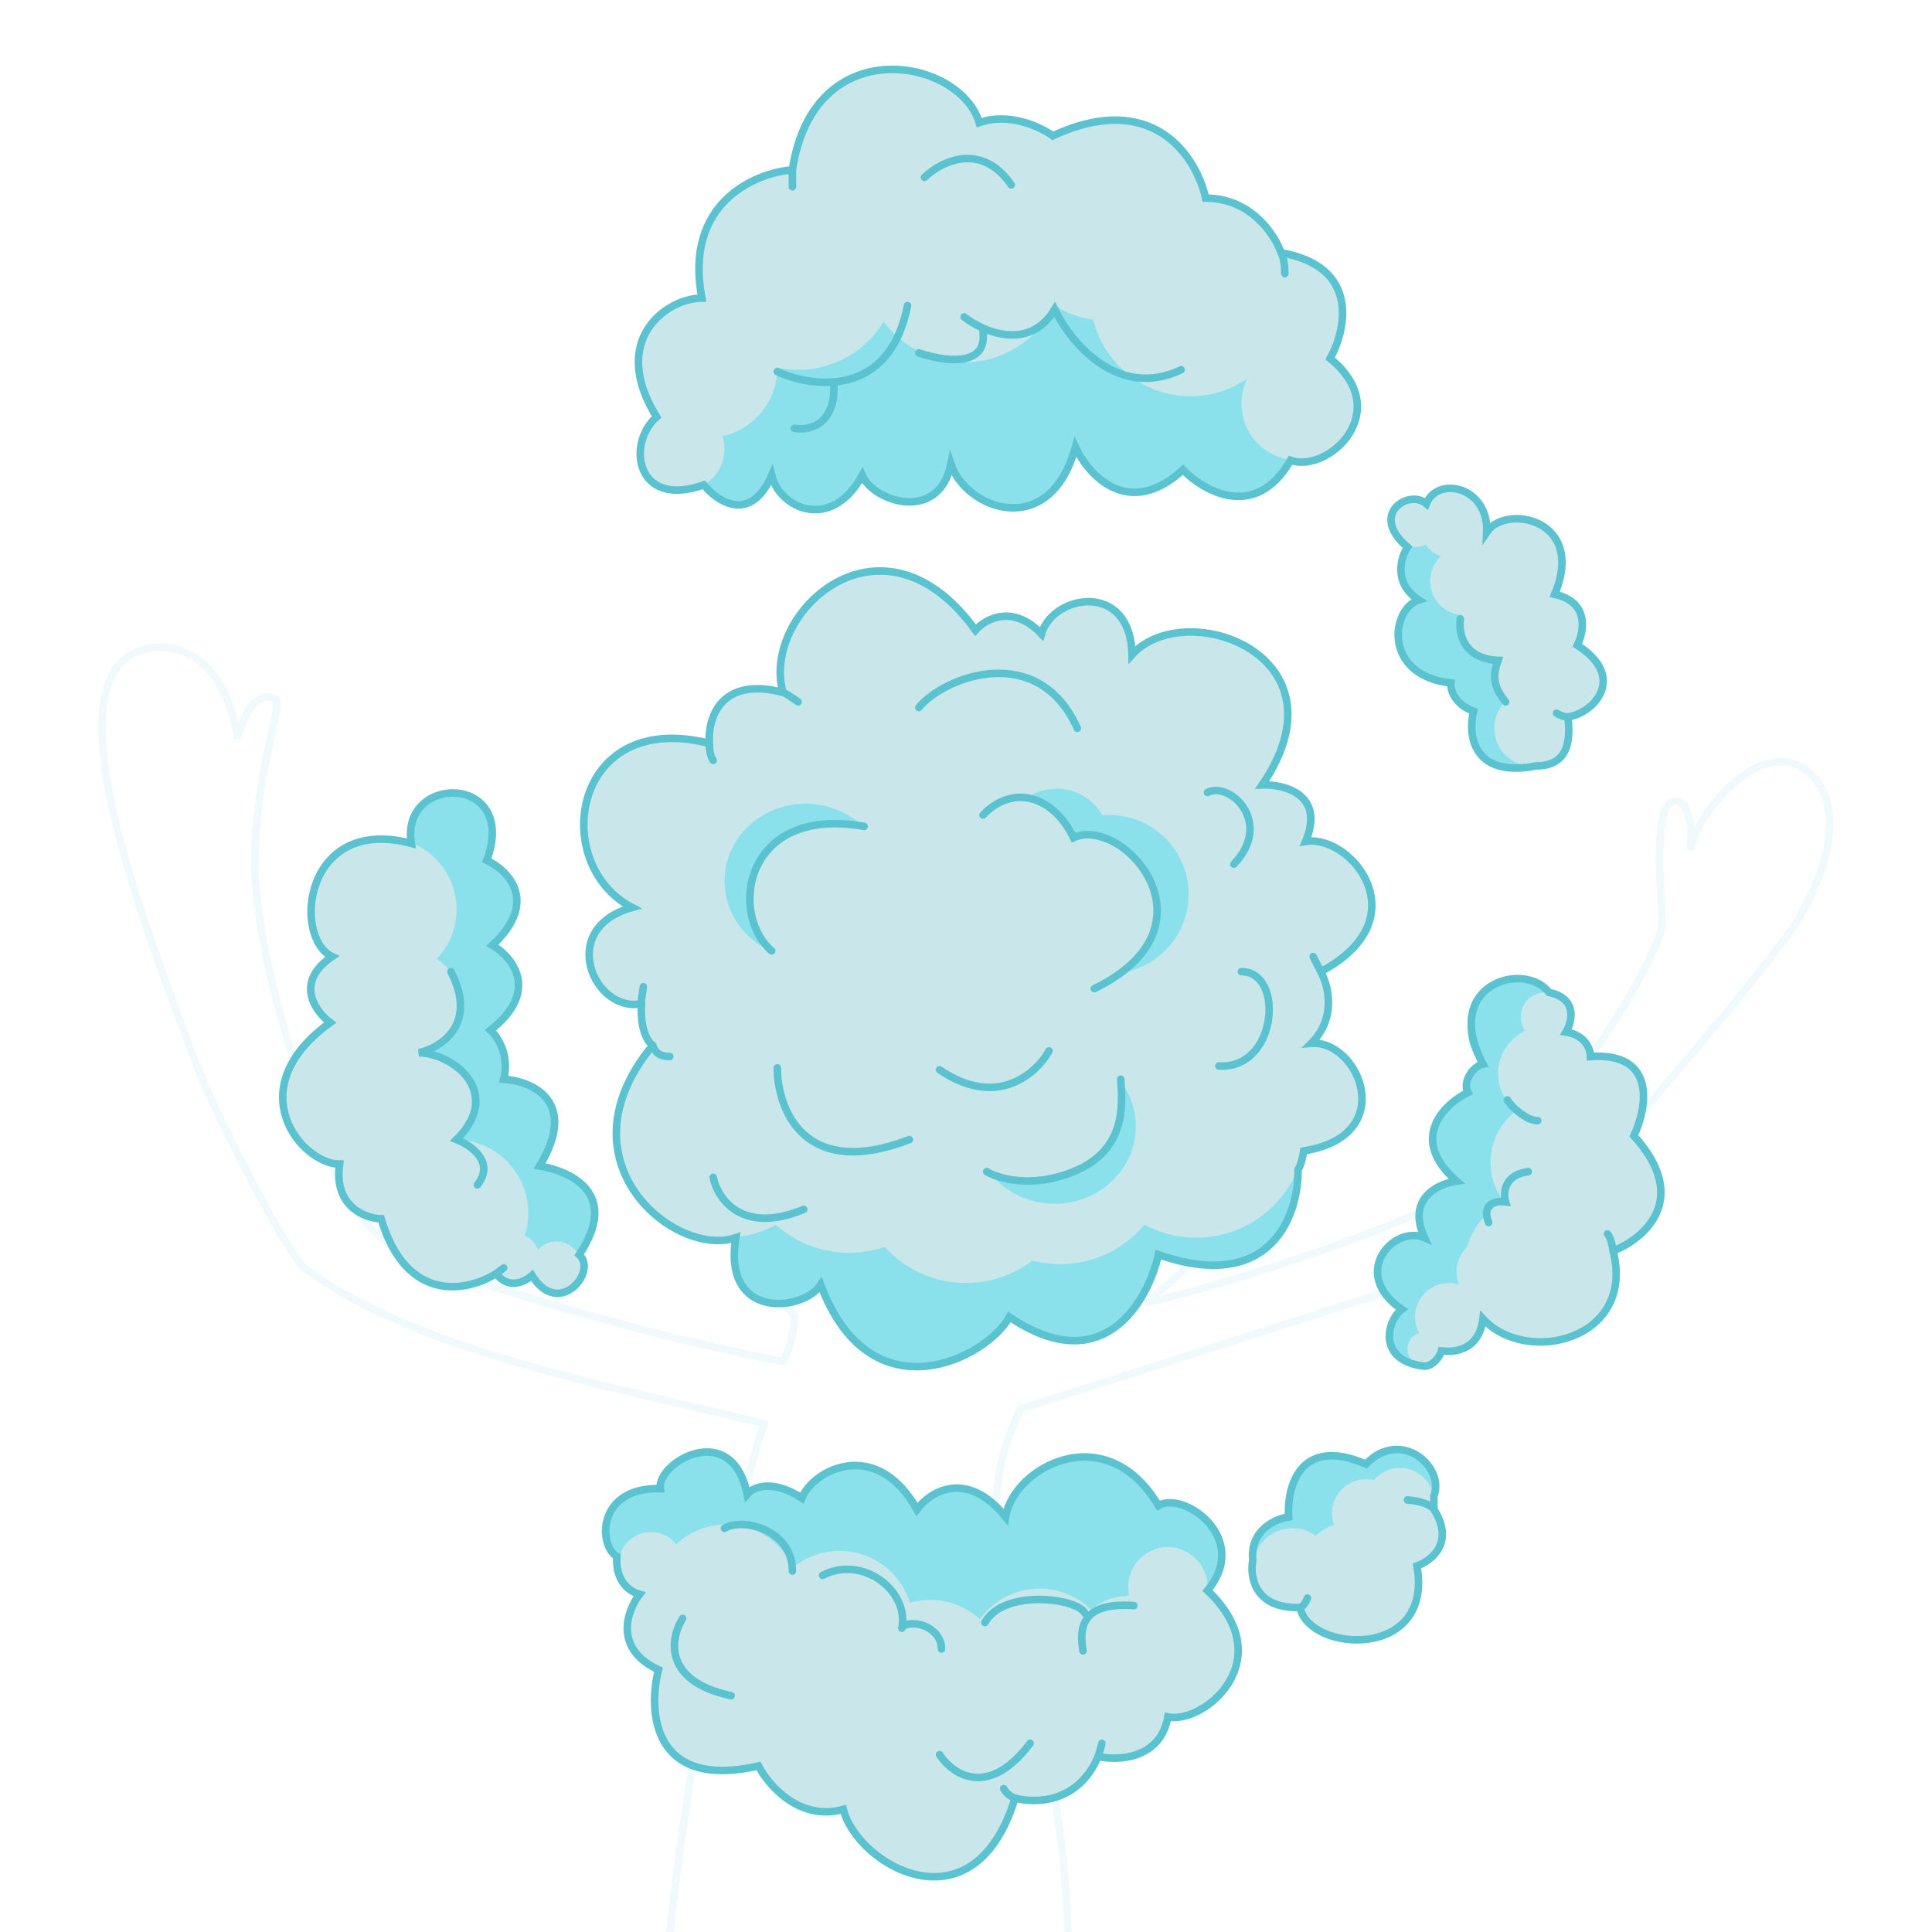 <svg width="512" height="512" viewBox="0 0 512 512" fill="none" xmlns="http://www.w3.org/2000/svg">
<g clip-path="url(#clip0_66_65)">
<path opacity="0.11" d="M177.514 512.319C181.014 478.986 192.514 405.819 202.514 377.319C183.014 372.319 148.441 365.592 120.514 355.819C102.793 349.618 88.434 342.186 80.514 335.819C75.014 330.319 57.514 296.319 51.514 280.819C39.514 247.819 10.514 176.819 39.514 171.819C45.848 170.319 59.414 173.019 63.014 195.819C63.848 191.153 67.514 182.319 73.014 185.319C75.014 187.819 67.243 205.584 67.514 230.319C68.514 254.819 79.014 287.319 88.514 310.319C89.014 311.53 95.514 326.319 106.014 331.319C124.514 340.819 176.915 355.066 207.514 360.819C208.514 359.153 210.514 354.319 210.514 348.319C207.014 345.153 199.814 337.219 199.014 330.819C165.514 322.319 159.014 282.819 185.014 267.319C179.014 235.819 205.014 186.319 250.014 184.319C283.514 183.319 348.214 194.319 345.014 270.319C343.583 304.319 329.514 324.319 303.514 345.319C332.014 338.819 391.514 318.819 401.514 306.319C411.848 294.153 434.114 265.019 440.514 245.819C440.014 234.319 438.014 211.919 444.014 212.319C445.681 212.153 448.814 214.519 448.014 225.319C449.014 217.319 461.514 201.319 472.514 201.819C481.56 202.231 493.514 215.819 475.514 245.319C459.014 268.319 417.914 314.419 405.514 328.819C398.014 333.319 390.909 334.819 380.014 338.319C347.848 348.653 280.914 370.119 270.514 373.319C251.014 412.819 281.014 440.819 283.014 512.319" stroke="#7ACEE7" stroke-width="2"/>
<ellipse cx="227" cy="405.5" rx="17" ry="16.5" fill="#8AE1EB"/>
<ellipse cx="254" cy="410.5" rx="15" ry="15.5" fill="#8AE1EB"/>
<circle cx="263" cy="424" r="10" fill="#8AE1EB"/>
<circle cx="243" cy="421" r="10" fill="#8AE1EB"/>
<ellipse cx="309" cy="412.5" rx="14" ry="13.5" fill="#8AE1EB"/>
<ellipse cx="287.5" cy="407.5" rx="21.5" ry="20.5" fill="#8AE1EB"/>
<circle cx="204.5" cy="405.5" r="11.5" fill="#8AE1EB"/>
<circle cx="186.5" cy="396.5" r="11.5" fill="#8AE1EB"/>
<circle cx="172.5" cy="405.5" r="11.5" fill="#8AE1EB"/>
<circle cx="172.5" cy="414.5" r="8.5" fill="#C9E7EB"/>
<circle cx="178" cy="431" r="12" fill="#C9E7EB"/>
<circle cx="192.5" cy="450.5" r="19.5" fill="#C9E7EB"/>
<circle cx="192.5" cy="423.5" r="19.5" fill="#C9E7EB"/>
<circle cx="222.5" cy="430.5" r="19.5" fill="#C9E7EB"/>
<circle cx="246.5" cy="443.5" r="19.5" fill="#C9E7EB"/>
<circle cx="275.5" cy="440.5" r="19.5" fill="#C9E7EB"/>
<circle cx="246" cy="474" r="23" fill="#C9E7EB"/>
<circle cx="218.5" cy="461.5" r="18.5" fill="#C9E7EB"/>
<circle cx="274" cy="459" r="18" fill="#C9E7EB"/>
<circle cx="294.5" cy="450.5" r="15.5" fill="#C9E7EB"/>
<circle cx="310" cy="437" r="18" fill="#C9E7EB"/>
<circle cx="298.5" cy="436.5" r="13.5" fill="#C9E7EB"/>
<circle cx="309.5" cy="420.5" r="10.5" fill="#C9E7EB"/>
<path d="M249.001 465C252.334 470.167 261.801 476.8 273.001 462" stroke="#5BC3CF" stroke-width="2" stroke-linecap="round"/>
<path d="M180.899 428.905C177.625 434.109 175.614 445.493 193.761 449.388" stroke="#5BC3CF" stroke-width="2" stroke-linecap="round"/>
<path d="M218 417.5C228.5 412 241 421.5 239 431.5" stroke="#5BC3CF" stroke-width="2" stroke-linecap="round"/>
<path d="M239.147 430.99C242.5 429 249.5 431.5 249.5 437" stroke="#5BC3CF" stroke-width="2" stroke-linecap="round"/>
<path d="M192 405.029C197 402.029 210 405.529 210.001 416.342" stroke="#5BC3CF" stroke-width="2" stroke-linecap="round"/>
<path d="M261 430C266 421 285.5 423.5 287.5 427.5" stroke="#5BC3CF" stroke-width="2" stroke-linecap="round"/>
<path d="M287 437.5C286 431.5 286.5 424.5 300.5 425.5" stroke="#5BC3CF" stroke-width="2" stroke-linecap="round"/>
<path d="M269 476.5C258 512.5 227 494 223.5 479.5C211.9 482.7 203.667 473.167 201 468C173 474.4 171.667 453.667 174.5 442.5C162.5 436.9 166.167 426.833 169.5 422.5C163.9 420.9 163.167 415.167 163.5 412.5C158.501 409.5 158.199 394.1 174.999 394.5C174 387.5 194 376 198 396C199.5 394.167 204.5 391.8 212.5 397C215.5 389.5 232.2 380.8 243 400C246.5 395.333 256.1 389.2 266.5 402C268.5 389 293 375.4 307 399C313.5 395 331.6 407.5 320 421.5C339.5 440 319 457 309.5 455C307.5 466.2 296.333 466.667 291 465.5M269 476.5C274.167 478 285.8 477.9 291 465.5M269 476.5C268.333 476.333 266.8 475.6 266 474M291 465.5C291.333 464.5 292 462.4 292 462" stroke="#5BC3CF" stroke-width="2" stroke-linecap="round"/>
<ellipse cx="355" cy="399.5" rx="14" ry="13.5" fill="#8AE1EB"/>
<ellipse cx="342.5" cy="412" rx="10.5" ry="10" fill="#8AE1EB"/>
<ellipse cx="369.5" cy="395" rx="10.5" ry="10" fill="#8AE1EB"/>
<circle cx="342.5" cy="415.5" r="10.5" fill="#C9E7EB"/>
<ellipse cx="359.5" cy="419" rx="16.5" ry="16" fill="#C9E7EB"/>
<circle cx="371" cy="398" r="9" fill="#C9E7EB"/>
<circle cx="362" cy="401" r="9" fill="#C9E7EB"/>
<circle cx="373" cy="406" r="9" fill="#C9E7EB"/>
<path d="M344.5 426C332.5 426.4 331.167 417.833 332 413.5C331.2 405.5 338 402.5 341.5 402C341 394.167 344.4 380.4 362 388C371 378.5 383 388.5 380 396.5V400M344.5 426C347 438 380 440 375.5 415C379.333 413.667 385.6 408.8 380 400M344.5 426C344.833 426 345.7 425.5 346.5 423.5M380 400C379.667 399.333 377.8 397.9 373 397.5" stroke="#5BC3CF" stroke-width="2" stroke-linecap="round"/>
<ellipse cx="375.5" cy="338" rx="10.5" ry="10" fill="#8AE1EB"/>
<ellipse cx="388.5" cy="336" rx="10.5" ry="10" fill="#8AE1EB"/>
<ellipse cx="398.5" cy="317" rx="10.5" ry="10" fill="#8AE1EB"/>
<ellipse cx="386.5" cy="323" rx="10.5" ry="10" fill="#8AE1EB"/>
<circle cx="393" cy="302" r="13" fill="#8AE1EB"/>
<circle cx="402" cy="273" r="13" fill="#8AE1EB"/>
<circle cx="397" cy="289" r="8" fill="#8AE1EB"/>
<circle cx="375.5" cy="353.5" r="7.5" fill="#8AE1EB"/>
<circle cx="384" cy="349" r="9" fill="#C9E7EB"/>
<circle cx="377.5" cy="357.5" r="4.5" fill="#C9E7EB"/>
<circle cx="395" cy="337" r="9" fill="#C9E7EB"/>
<circle cx="408" cy="336" r="20" fill="#C9E7EB"/>
<circle cx="423" cy="315" r="17" fill="#C9E7EB"/>
<circle cx="412" cy="308" r="17" fill="#C9E7EB"/>
<circle cx="423.5" cy="292.5" r="12.5" fill="#C9E7EB"/>
<circle cx="409.5" cy="284.5" r="12.5" fill="#C9E7EB"/>
<circle cx="409.5" cy="269.5" r="6.5" fill="#C9E7EB"/>
<path d="M427.5 331.5C433.5 355.1 404.5 362 393 349.5C392 357.5 386 358.5 382 358C381.5 360 379 362.5 377 362C365 360.4 367.5 350 371.5 347C357.5 337.4 369.5 324.5 377.5 328C372.7 317.6 381.167 313.667 386 313C373.2 301.8 382.667 292.667 389 289.5C387.5 286.5 390.5 282.5 393 282C381.8 260.8 404 254.5 410.5 263C418.1 264.6 416.667 270.667 415 273.5C420.2 274.3 421.5 278.167 421.5 280C439.1 278.8 436.5 293.5 433 301C448.2 317.8 435.667 328.333 427.5 331.5ZM427.5 331.5C427.333 330.333 426.8 327.8 426 327" stroke="#5BC3CF" stroke-width="2" stroke-linecap="round"/>
<path d="M399.5 291.5C400.334 293.167 404.5 297 407.5 297M405 310.5C398.6 311.3 398.334 316.167 399 318.5C396.667 318.167 392.5 318.8 394.5 324" stroke="#5BC3CF" stroke-width="2" stroke-linecap="round"/>
<circle cx="207" cy="333" r="13" fill="#8AE1EB"/>
<circle cx="244" cy="335" r="27" fill="#8AE1EB"/>
<circle cx="283" cy="331" r="24" fill="#8AE1EB"/>
<circle cx="320" cy="312" r="24" fill="#8AE1EB"/>
<circle cx="192" cy="299" r="29" fill="#C9E7EB"/>
<circle cx="225" cy="303" r="29" fill="#C9E7EB"/>
<circle cx="256" cy="311" r="29" fill="#C9E7EB"/>
<circle cx="281" cy="306" r="29" fill="#C9E7EB"/>
<circle cx="317" cy="299" r="29" fill="#C9E7EB"/>
<circle cx="346.5" cy="290.5" r="14.5" fill="#C9E7EB"/>
<circle cx="337.5" cy="265.5" r="14.5" fill="#C9E7EB"/>
<circle cx="345.5" cy="240.5" r="17.5" fill="#C9E7EB"/>
<circle cx="316.5" cy="191.5" r="24.5" fill="#C9E7EB"/>
<circle cx="336.5" cy="218.5" r="10.5" fill="#C9E7EB"/>
<circle cx="287.5" cy="172.5" r="12.5" fill="#C9E7EB"/>
<circle cx="266.5" cy="176.5" r="12.5" fill="#C9E7EB"/>
<ellipse cx="234" cy="178.5" rx="27" ry="26.5" fill="#C9E7EB"/>
<circle cx="201" cy="195" r="13" fill="#C9E7EB"/>
<circle cx="179" cy="219" r="24" fill="#C9E7EB"/>
<circle cx="183" cy="269" r="13" fill="#C9E7EB"/>
<circle cx="170" cy="253" r="13" fill="#C9E7EB"/>
<circle cx="188" cy="249" r="13" fill="#C9E7EB"/>
<ellipse cx="212.5" cy="269.5" rx="24.5" ry="22.5" fill="#C9E7EB"/>
<ellipse cx="220.5" cy="208.5" rx="24.5" ry="22.5" fill="#C9E7EB"/>
<ellipse cx="276.5" cy="195.5" rx="24.5" ry="22.5" fill="#C9E7EB"/>
<ellipse cx="254.5" cy="216.5" rx="24.5" ry="22.5" fill="#C9E7EB"/>
<ellipse cx="251.5" cy="250.5" rx="24.5" ry="22.5" fill="#C9E7EB"/>
<ellipse cx="254.5" cy="272.5" rx="24.5" ry="22.5" fill="#C9E7EB"/>
<ellipse cx="285.5" cy="266.5" rx="24.5" ry="22.5" fill="#C9E7EB"/>
<ellipse cx="319.5" cy="256.5" rx="24.5" ry="22.5" fill="#C9E7EB"/>
<ellipse cx="316.5" cy="230.5" rx="24.5" ry="22.5" fill="#C9E7EB"/>
<ellipse cx="288" cy="209" rx="18" ry="17" fill="#C9E7EB"/>
<ellipse cx="213.5" cy="233.5" rx="21.5" ry="20.5" fill="#8AE1EB"/>
<ellipse cx="279.5" cy="298.5" rx="21.5" ry="20.5" fill="#8AE1EB"/>
<circle cx="294" cy="237" r="21" fill="#8AE1EB"/>
<circle cx="280" cy="223" r="14" fill="#8AE1EB"/>
<ellipse cx="221" cy="238.5" rx="22" ry="20.5" fill="#C9E7EB"/>
<ellipse cx="273" cy="291" rx="24" ry="22" fill="#C9E7EB"/>
<ellipse cx="269" cy="228.5" rx="17" ry="16.5" fill="#C9E7EB"/>
<circle cx="286" cy="242" r="20" fill="#C9E7EB"/>
<path d="M207.5 183.5C201.5 162.5 233.7 132.6 258.5 167C261.167 164 268.4 160 276 168C279 157.5 299.6 153.9 300 173.5C314 158 358 173.5 334.5 208C340.5 207.833 351.2 210.6 346 223C358 221 376.5 243.5 350 257.5M207.5 183.5C190.7 179.1 187.499 190.667 187.998 197M207.5 183.5C207.5 183.5 208 183.5 211.5 186M350 257.5C352 261 354.3 269.7 347.5 276.5C360 275.5 371 301 345.5 305C345.333 306.167 344.8 308.8 344 310C344.167 321.833 337 342.9 307 332.5C304.167 345 292.3 365.8 267.5 349C261.5 360 230.7 375.7 217.5 340.5C212.999 347.5 191.4 350 195 328C178.999 333.5 147.399 307.8 172.999 277M350 257.5C349.5 256.5 350.375 258.212 348 253.5M172.999 277C171.832 276.333 169.599 273.2 169.999 266M172.999 277C173.5 279 175 280 177.5 280M169.999 266C157.498 268.5 147.499 246.1 167.499 240.5C145.5 229 151.598 187.8 187.998 197M169.999 266C169.832 266.667 169.7 266.7 170.5 261.5M187.998 197C187.999 197.833 187.998 200 189 201.5" stroke="#5BC3CF" stroke-width="2" stroke-linecap="round"/>
<path d="M204.499 252C193 242 197.399 213.4 228.999 219" stroke="#5BC3CF" stroke-width="2" stroke-linecap="round"/>
<path d="M243.5 187.5C250.167 179.333 275.1 169.8 285.5 193" stroke="#5BC3CF" stroke-width="2" stroke-linecap="round"/>
<path d="M320 210C326 207 337.5 218 327 229M189 312C190.167 317.667 196.6 327.3 213 320.5" stroke="#5BC3CF" stroke-width="2" stroke-linecap="round"/>
<path d="M329 257.5C340.5 257.5 338.5 283.5 323 282.5M278 278.5C274.667 284.5 264.2 293.9 249 283.5" stroke="#5BC3CF" stroke-width="2" stroke-linecap="round"/>
<path d="M206 283C206 293.833 213 312.8 241 302" stroke="#5BC3CF" stroke-width="2" stroke-linecap="round"/>
<path d="M260.5 216C268 208 278.9 210.4 284.5 222C297.5 216 324 245.5 290 262" stroke="#5BC3CF" stroke-width="2" stroke-linecap="round"/>
<path d="M261.5 310.5C264.5 312.333 273.5 315 284.5 310.5C298.422 304.805 297.5 293 297 286" stroke="#5BC3CF" stroke-width="2" stroke-linecap="round"/>
<circle cx="402" cy="192" r="12" fill="#8AE1EB"/>
<circle cx="396" cy="178" r="12" fill="#8AE1EB"/>
<circle cx="383" cy="169" r="12" fill="#8AE1EB"/>
<circle cx="384" cy="150" r="12" fill="#8AE1EB"/>
<circle cx="406" cy="193" r="10" fill="#C9E7EB"/>
<circle cx="414" cy="180" r="10" fill="#C9E7EB"/>
<circle cx="406" cy="179" r="10" fill="#C9E7EB"/>
<circle cx="397" cy="165" r="10" fill="#C9E7EB"/>
<circle cx="409" cy="167" r="10" fill="#C9E7EB"/>
<circle cx="401.5" cy="150.5" r="12.5" fill="#C9E7EB"/>
<circle cx="388" cy="154" r="9" fill="#C9E7EB"/>
<circle cx="385" cy="139" r="9" fill="#C9E7EB"/>
<circle cx="375" cy="139" r="6" fill="#C9E7EB"/>
<path d="M415.5 190C416.7 199.2 413.5 203 407 203C390.2 206.2 389 194.667 390.5 188.5C385.3 186.5 384.333 182.667 384.5 181C366.5 179 368.5 161.5 376 159C369.2 154.6 371.167 147.833 373 145C362.6 136.2 373.5 129.5 378 133.5C381 126 394.5 129 394 141C399 133.5 420.4 137.5 412 157.5C421.2 159.5 419.834 167.333 418 171C431.2 179.4 422.5 189 415.5 190ZM415.5 190C415 190 413.7 189.8 412.5 189" stroke="#5BC3CF" stroke-width="2" stroke-linecap="round"/>
<path d="M387 164C386.5 167.833 387.8 174.6 397 175C396 178 395 181.2 399 186" stroke="#5BC3CF" stroke-width="2" stroke-linecap="round"/>
<circle cx="143.5" cy="322.5" r="13.5" fill="#8AE1EB"/>
<circle cx="133.5" cy="299.5" r="13.5" fill="#8AE1EB"/>
<circle cx="120.5" cy="282.5" r="13.5" fill="#8AE1EB"/>
<circle cx="124.5" cy="261.5" r="12.5" fill="#8AE1EB"/>
<circle cx="124.5" cy="239.5" r="12.5" fill="#8AE1EB"/>
<circle cx="120" cy="222" r="11" fill="#8AE1EB"/>
<circle cx="102" cy="241" r="19" fill="#C9E7EB"/>
<circle cx="93.5" cy="262.5" r="10.5" fill="#C9E7EB"/>
<circle cx="94.5" cy="289.5" r="19.5" fill="#C9E7EB"/>
<circle cx="120.5" cy="321.5" r="19.5" fill="#C9E7EB"/>
<circle cx="102.5" cy="310.5" r="12.5" fill="#C9E7EB"/>
<circle cx="112.5" cy="292.5" r="12.5" fill="#C9E7EB"/>
<circle cx="108.5" cy="265.5" r="13.5" fill="#C9E7EB"/>
<circle cx="136.5" cy="333.5" r="6.5" fill="#C9E7EB"/>
<circle cx="147.5" cy="335.5" r="6.5" fill="#C9E7EB"/>
<path d="M131.5 337.5C134.7 341.9 139.167 339.667 141 338C148 349.5 158.5 337 153.5 332.5C164.5 316 150.833 310.333 143 309C153.4 291.8 141 286.5 133.5 286C135.1 279.6 131.833 274.667 130 273C143.2 262.6 135.833 253.667 130.5 250.5C142.9 238.9 134.667 230.667 129 228C137.5 205 106 205 109 223.5C80.5 216 77.5 248.5 88 253.5C78 260.3 83.5 268 87.5 271C63.1 288.6 80 308.5 90 308.5C88.4 319.7 96.666 322.833 101 323C107.8 345.8 124.167 342.167 131.5 337.5ZM131.5 337.5L133.5 336" stroke="#5BC3CF" stroke-width="2" stroke-linecap="round"/>
<path d="M119.5 257.5C126.7 271.5 116.833 277.667 111 279C119.5 279 133.8 289.2 121 302C124.833 303.5 131.3 308 126.5 314" stroke="#5BC3CF" stroke-width="2" stroke-linecap="round"/>
<circle cx="195" cy="123" r="10" fill="#8AE1EB"/>
<circle cx="216.5" cy="122.5" r="12.5" fill="#8AE1EB"/>
<circle cx="239.5" cy="120.5" r="12.5" fill="#8AE1EB"/>
<circle cx="268" cy="117" r="17" fill="#8AE1EB"/>
<circle cx="301" cy="113" r="17" fill="#8AE1EB"/>
<circle cx="327" cy="114" r="17" fill="#8AE1EB"/>
<circle cx="310" cy="99" r="17" fill="#8AE1EB"/>
<circle cx="285" cy="96" r="17" fill="#8AE1EB"/>
<circle cx="261" cy="93" r="17" fill="#8AE1EB"/>
<circle cx="246" cy="102" r="17" fill="#8AE1EB"/>
<circle cx="235" cy="93" r="17" fill="#8AE1EB"/>
<circle cx="224" cy="106" r="17" fill="#8AE1EB"/>
<circle cx="211" cy="105" r="17" fill="#8AE1EB"/>
<circle cx="181" cy="119" r="11" fill="#C9E7EB"/>
<circle cx="187.5" cy="97.5" r="18.5" fill="#C9E7EB"/>
<circle cx="211.5" cy="71.5" r="26.5" fill="#C9E7EB"/>
<circle cx="236.5" cy="45.5" r="26.5" fill="#C9E7EB"/>
<circle cx="255.5" cy="69.5" r="26.5" fill="#C9E7EB"/>
<circle cx="264.5" cy="58.5" r="26.5" fill="#C9E7EB"/>
<circle cx="293.5" cy="58.5" r="26.5" fill="#C9E7EB"/>
<circle cx="315.5" cy="78.5" r="26.5" fill="#C9E7EB"/>
<circle cx="338.5" cy="84.5" r="17.5" fill="#C9E7EB"/>
<circle cx="344" cy="107" r="15" fill="#C9E7EB"/>
<path d="M210 45C200 45.833 181.2 53.8 186 79C177 79 161.2 89.7 174 110.5C166 117.5 168.5 134.9 186.5 128.5C190.167 133 198.9 138.8 204.5 126C206.5 134.5 220.1 141.2 228.5 126C231.5 133 248.8 138.6 252 123C256 135 278.2 143.3 285 118.5C288.5 126 299.1 137.7 313.5 124.5C319.167 130.333 332.8 138 342 122C352 125.5 369.7 109 352.5 95C356.833 87.167 360.3 70.6 339.5 67M210 45C215.6 7.8 254.5 15.5 259.5 32.5C267.5 29.7 275.833 33.667 279 36C305.8 23.6 317.167 41.833 319.5 52.5C331.5 52.5 337.833 62.167 339.5 67M210 45C210 45.833 210 47.9 210 49.5M339.5 67C339.833 67.5 340.5 69.3 340.5 72.5" stroke="#5BC3CF" stroke-width="2" stroke-linecap="round"/>
<path d="M245 47C249.333 42.833 260 37.4 268 49M206 98.5C215.5 102.833 235.7 105.4 240.5 81M210.5 113.5C214.167 114.167 221.4 112.8 221 102" stroke="#5BC3CF" stroke-width="2" stroke-linecap="round"/>
<path d="M243.5 93.5C249.667 95.667 261.7 97.6 260.5 88M255.5 84C260.667 88 272.7 93.2 279.5 82C283.667 90.667 296.2 106 313 98" stroke="#5BC3CF" stroke-width="2" stroke-linecap="round"/>
</g>
<defs>
<clipPath id="clip0_66_65">
<rect width="512" height="512" fill="white"/>
</clipPath>
</defs>
</svg>

